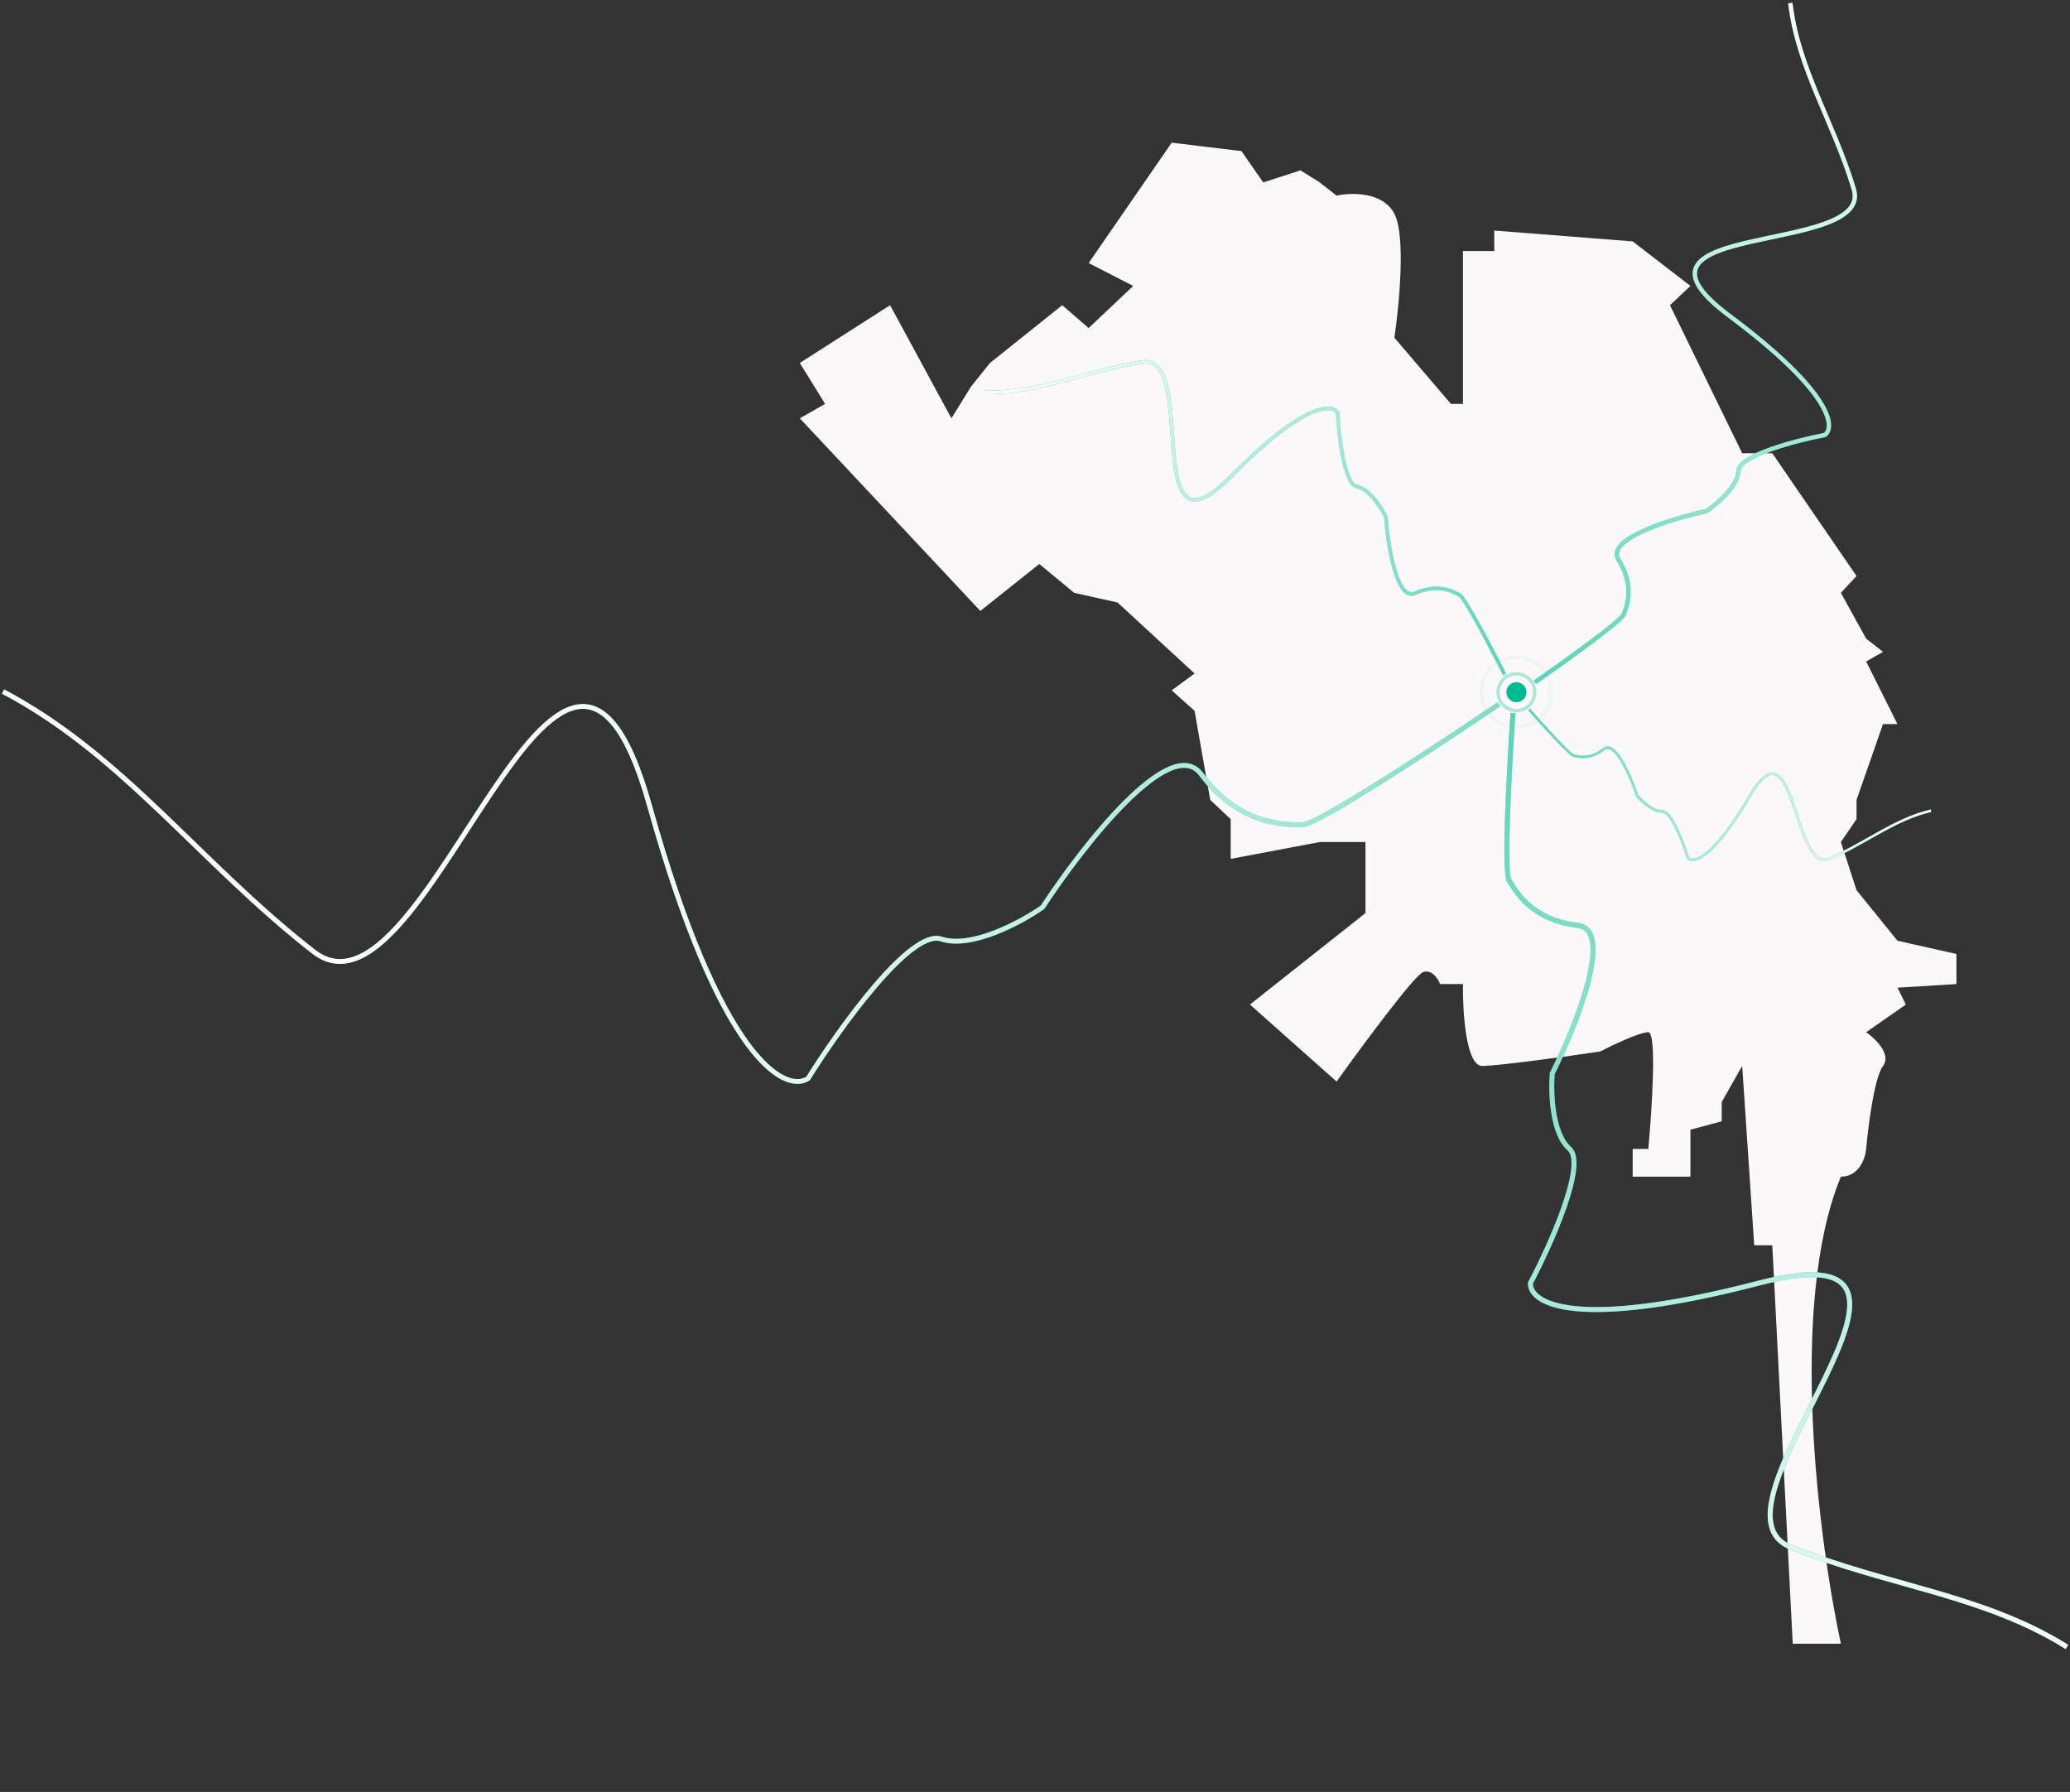 <svg width="677" height="586" viewBox="0 0 677 586" fill="none" xmlns="http://www.w3.org/2000/svg">
<rect x="0" y="0" width="677" height="586" fill="#333333" stroke="none"/>
<path d="M291.102 99.801L311.177 136.801L317.475 126.567L323.773 118.695L347.39 99.801L356.05 107.279L370.614 93.503L356.05 86.024L383.21 46.661L406.041 49.416L413.126 59.651L425.328 55.715L431.626 59.651L437.137 63.981C441.861 62.931 452.252 62.642 456.031 69.885C459.81 77.128 457.606 99.932 456.031 110.428L474.532 132.078H478.468V82.087H488.702V75.396L533.969 78.938L552.863 93.503L546.171 99.801L569.789 148.217H579.63L607.183 188.366L602.066 193.877L610.332 208.835L615.843 213.165L610.332 216.314L620.567 236.782H615.843L607.183 261.581V267.879L602.066 275.358L607.183 291.103L620.567 307.635L639.854 311.965V321.806L620.567 322.986L623.322 328.497L610.332 337.551C613.35 339.65 618.677 344.793 615.843 348.572C613.009 352.351 610.989 368.253 610.332 375.732C610.07 378.75 608.049 384.786 602.066 384.786C584.747 426.667 594.85 504.054 602.066 537.512H586.321L579.63 407.222H573.725L569.789 348.572L563.097 360.381V366.679L552.863 369.434V384.786H533.969V375.732H539.086C540.267 363.005 541.92 337.551 539.086 337.551C536.252 337.551 527.409 341.749 523.341 343.849C512.713 345.423 490.119 348.572 484.766 348.572C479.413 348.572 478.337 330.728 478.468 321.806H470.989C470.333 320.1 468.312 316.925 465.478 317.869C462.644 318.814 445.403 342.143 437.137 353.689L408.796 328.497L446.584 298.582V275.358H431.626L402.498 280.868V267.879L395.806 261.581L390.689 232.452L383.21 225.761L390.689 220.25L365.497 197.026L351.327 193.877L339.912 184.43L320.624 199.782L261.58 136.801L269.846 132.078L261.58 118.695L291.102 99.801Z" fill="#FAF8F9"/>
<circle opacity="0.3" cx="495.952" cy="226.357" r="6.006" stroke="#00BB91" stroke-width="1.092"/>
<g opacity="0.05">
<circle cx="495.953" cy="226.357" r="11.466" stroke="#00BB91" stroke-width="1.092"/>
<circle cx="495.953" cy="226.357" r="11.466" stroke="#00BB91" stroke-width="1.092"/>
</g>
<circle cx="495.953" cy="226.357" r="3.276" fill="#00BB91"/>
<path d="M490.22 230.303C470.872 243.442 430.933 269.72 425.958 269.72C419.739 269.72 405.228 269.72 392.79 253.124C382.84 239.846 354.095 276.636 340.966 296.69C334.056 301.531 317.749 310.382 307.799 307.063C297.848 303.743 274.631 336.107 264.266 352.703C256.666 357.544 235.66 346.48 212.442 263.497C183.421 159.768 139.889 340.256 102.575 311.212C65.262 282.168 40.386 246.9 1 226.154" stroke="#00BB91" stroke-width="1.575"/>
<path d="M490.22 230.303C470.872 243.442 430.933 269.72 425.958 269.72C419.739 269.72 405.228 269.72 392.79 253.124C382.84 239.846 354.095 276.636 340.966 296.69C334.056 301.531 317.749 310.382 307.799 307.063C297.848 303.743 274.631 336.107 264.266 352.703C256.666 357.544 235.66 346.48 212.442 263.497C183.421 159.768 139.889 340.256 102.575 311.212C65.262 282.168 40.386 246.9 1 226.154" stroke="url(#paint0_linear)" stroke-width="1.575"/>
<path d="M501.994 223.121C511.318 216.659 530.184 203.172 531.052 200.921C532.138 198.106 534.671 191.54 529.332 183.013C525.061 176.192 546.728 169.607 558.096 167.167C561.493 164.885 568.346 159.05 568.581 153.968C568.816 148.885 587.516 144.029 596.836 142.236C600.354 139.641 599.014 128.203 565.514 103.208C523.639 71.964 612.919 83.775 606.29 61.818C599.66 39.861 588.043 22.446 585.531 1" stroke="#00BB91" stroke-width="1.417"/>
<path d="M501.994 223.121C511.318 216.659 530.184 203.172 531.052 200.921C532.138 198.106 534.671 191.54 529.332 183.013C525.061 176.192 546.728 169.607 558.096 167.167C561.493 164.885 568.346 159.05 568.581 153.968C568.816 148.885 587.516 144.029 596.836 142.236C600.354 139.641 599.014 128.203 565.514 103.208C523.639 71.964 612.919 83.775 606.29 61.818C599.66 39.861 588.043 22.446 585.531 1" stroke="url(#paint1_linear)" stroke-width="1.417"/>
<path d="M492.076 220.546C487.909 212.303 479.146 195.578 477.427 194.625C475.279 193.434 470.267 190.655 462.792 194.006C456.813 196.687 453.929 178.475 453.234 169.033C451.774 166.038 447.837 159.858 443.764 159.099C439.691 158.34 437.869 142.715 437.467 134.997C435.769 131.87 426.394 131.669 402.483 155.887C372.595 186.159 392.121 115.479 373.67 118.366C355.22 121.253 339.873 128.671 322.296 128.295" stroke="#00BB91" stroke-width="1.154"/>
<path d="M492.076 220.546C487.909 212.303 479.146 195.578 477.427 194.625C475.279 193.434 470.267 190.655 462.792 194.006C456.813 196.687 453.929 178.475 453.234 169.033C451.774 166.038 447.837 159.858 443.764 159.099C439.691 158.34 437.869 142.715 437.467 134.997C435.769 131.87 426.394 131.669 402.483 155.887C372.595 186.159 392.121 115.479 373.67 118.366C355.22 121.253 339.873 128.671 322.296 128.295" stroke="url(#paint2_linear)" stroke-width="1.154"/>
<path d="M500.092 231.989C504.359 236.866 513.227 246.707 514.561 247.055C516.228 247.49 520.119 248.506 524.615 244.927C528.212 242.064 533.343 253.939 535.46 260.234C536.973 262.016 540.726 265.53 543.626 265.337C546.526 265.143 550.485 275.445 552.102 280.62C553.801 282.45 560.207 280.954 572.24 260.331C587.281 234.553 586.319 285.988 598.355 280.813C610.392 275.638 619.53 267.924 631.541 265.119" stroke="#00BB91" stroke-width="0.809"/>
<path d="M500.092 231.989C504.359 236.866 513.227 246.707 514.561 247.055C516.228 247.49 520.119 248.506 524.615 244.927C528.212 242.064 533.343 253.939 535.46 260.234C536.973 262.016 540.726 265.53 543.626 265.337C546.526 265.143 550.485 275.445 552.102 280.62C553.801 282.45 560.207 280.954 572.24 260.331C587.281 234.553 586.319 285.988 598.355 280.813C610.392 275.638 619.53 267.924 631.541 265.119" stroke="url(#paint3_linear)" stroke-width="0.809"/>
<path d="M494.844 233.179C493.663 250.112 491.755 284.758 493.571 287.879C495.84 291.78 501.136 300.883 516.087 302.629C528.048 304.025 515.46 335.485 507.671 351.04C507.157 357.142 507.556 370.602 513.269 375.633C518.983 380.664 507.154 407.041 500.526 419.6C500.263 426.135 514.871 435.275 575.403 419.553C651.068 399.901 553.729 493.084 585.568 505.891C617.407 518.699 648.61 521.433 676 538.569" stroke="#00BB91" stroke-width="1.631"/>
<path d="M494.844 233.179C493.663 250.112 491.755 284.758 493.571 287.879C495.84 291.78 501.136 300.883 516.087 302.629C528.048 304.025 515.46 335.485 507.671 351.04C507.157 357.142 507.556 370.602 513.269 375.633C518.983 380.664 507.154 407.041 500.526 419.6C500.263 426.135 514.871 435.275 575.403 419.553C651.068 399.901 553.729 493.084 585.568 505.891C617.407 518.699 648.61 521.433 676 538.569" stroke="url(#paint4_linear)" stroke-width="1.631"/>
<defs>
<linearGradient id="paint0_linear" x1="118.3" y1="309.997" x2="765.93" y2="226.205" gradientUnits="userSpaceOnUse">
<stop offset="0.095" stop-color="white"/>
<stop offset="0.411" stop-color="white" stop-opacity="0.7"/>
<stop offset="1" stop-color="white" stop-opacity="0"/>
</linearGradient>
<linearGradient id="paint1_linear" x1="604.817" y1="4.129" x2="452.007" y2="347.178" gradientUnits="userSpaceOnUse">
<stop stop-color="white"/>
<stop offset="1" stop-color="white" stop-opacity="0"/>
</linearGradient>
<linearGradient id="paint2_linear" x1="326.98" y1="113.092" x2="586.528" y2="274.756" gradientUnits="userSpaceOnUse">
<stop stop-color="white"/>
<stop offset="1" stop-color="white" stop-opacity="0"/>
</linearGradient>
<linearGradient id="paint3_linear" x1="631.005" y1="276.267" x2="426.461" y2="211.596" gradientUnits="userSpaceOnUse">
<stop stop-color="white"/>
<stop offset="1" stop-color="white" stop-opacity="0"/>
</linearGradient>
<linearGradient id="paint4_linear" x1="654.299" y1="558.157" x2="396.783" y2="58.726" gradientUnits="userSpaceOnUse">
<stop stop-color="white"/>
<stop offset="1" stop-color="white" stop-opacity="0"/>
</linearGradient>
</defs>
</svg>